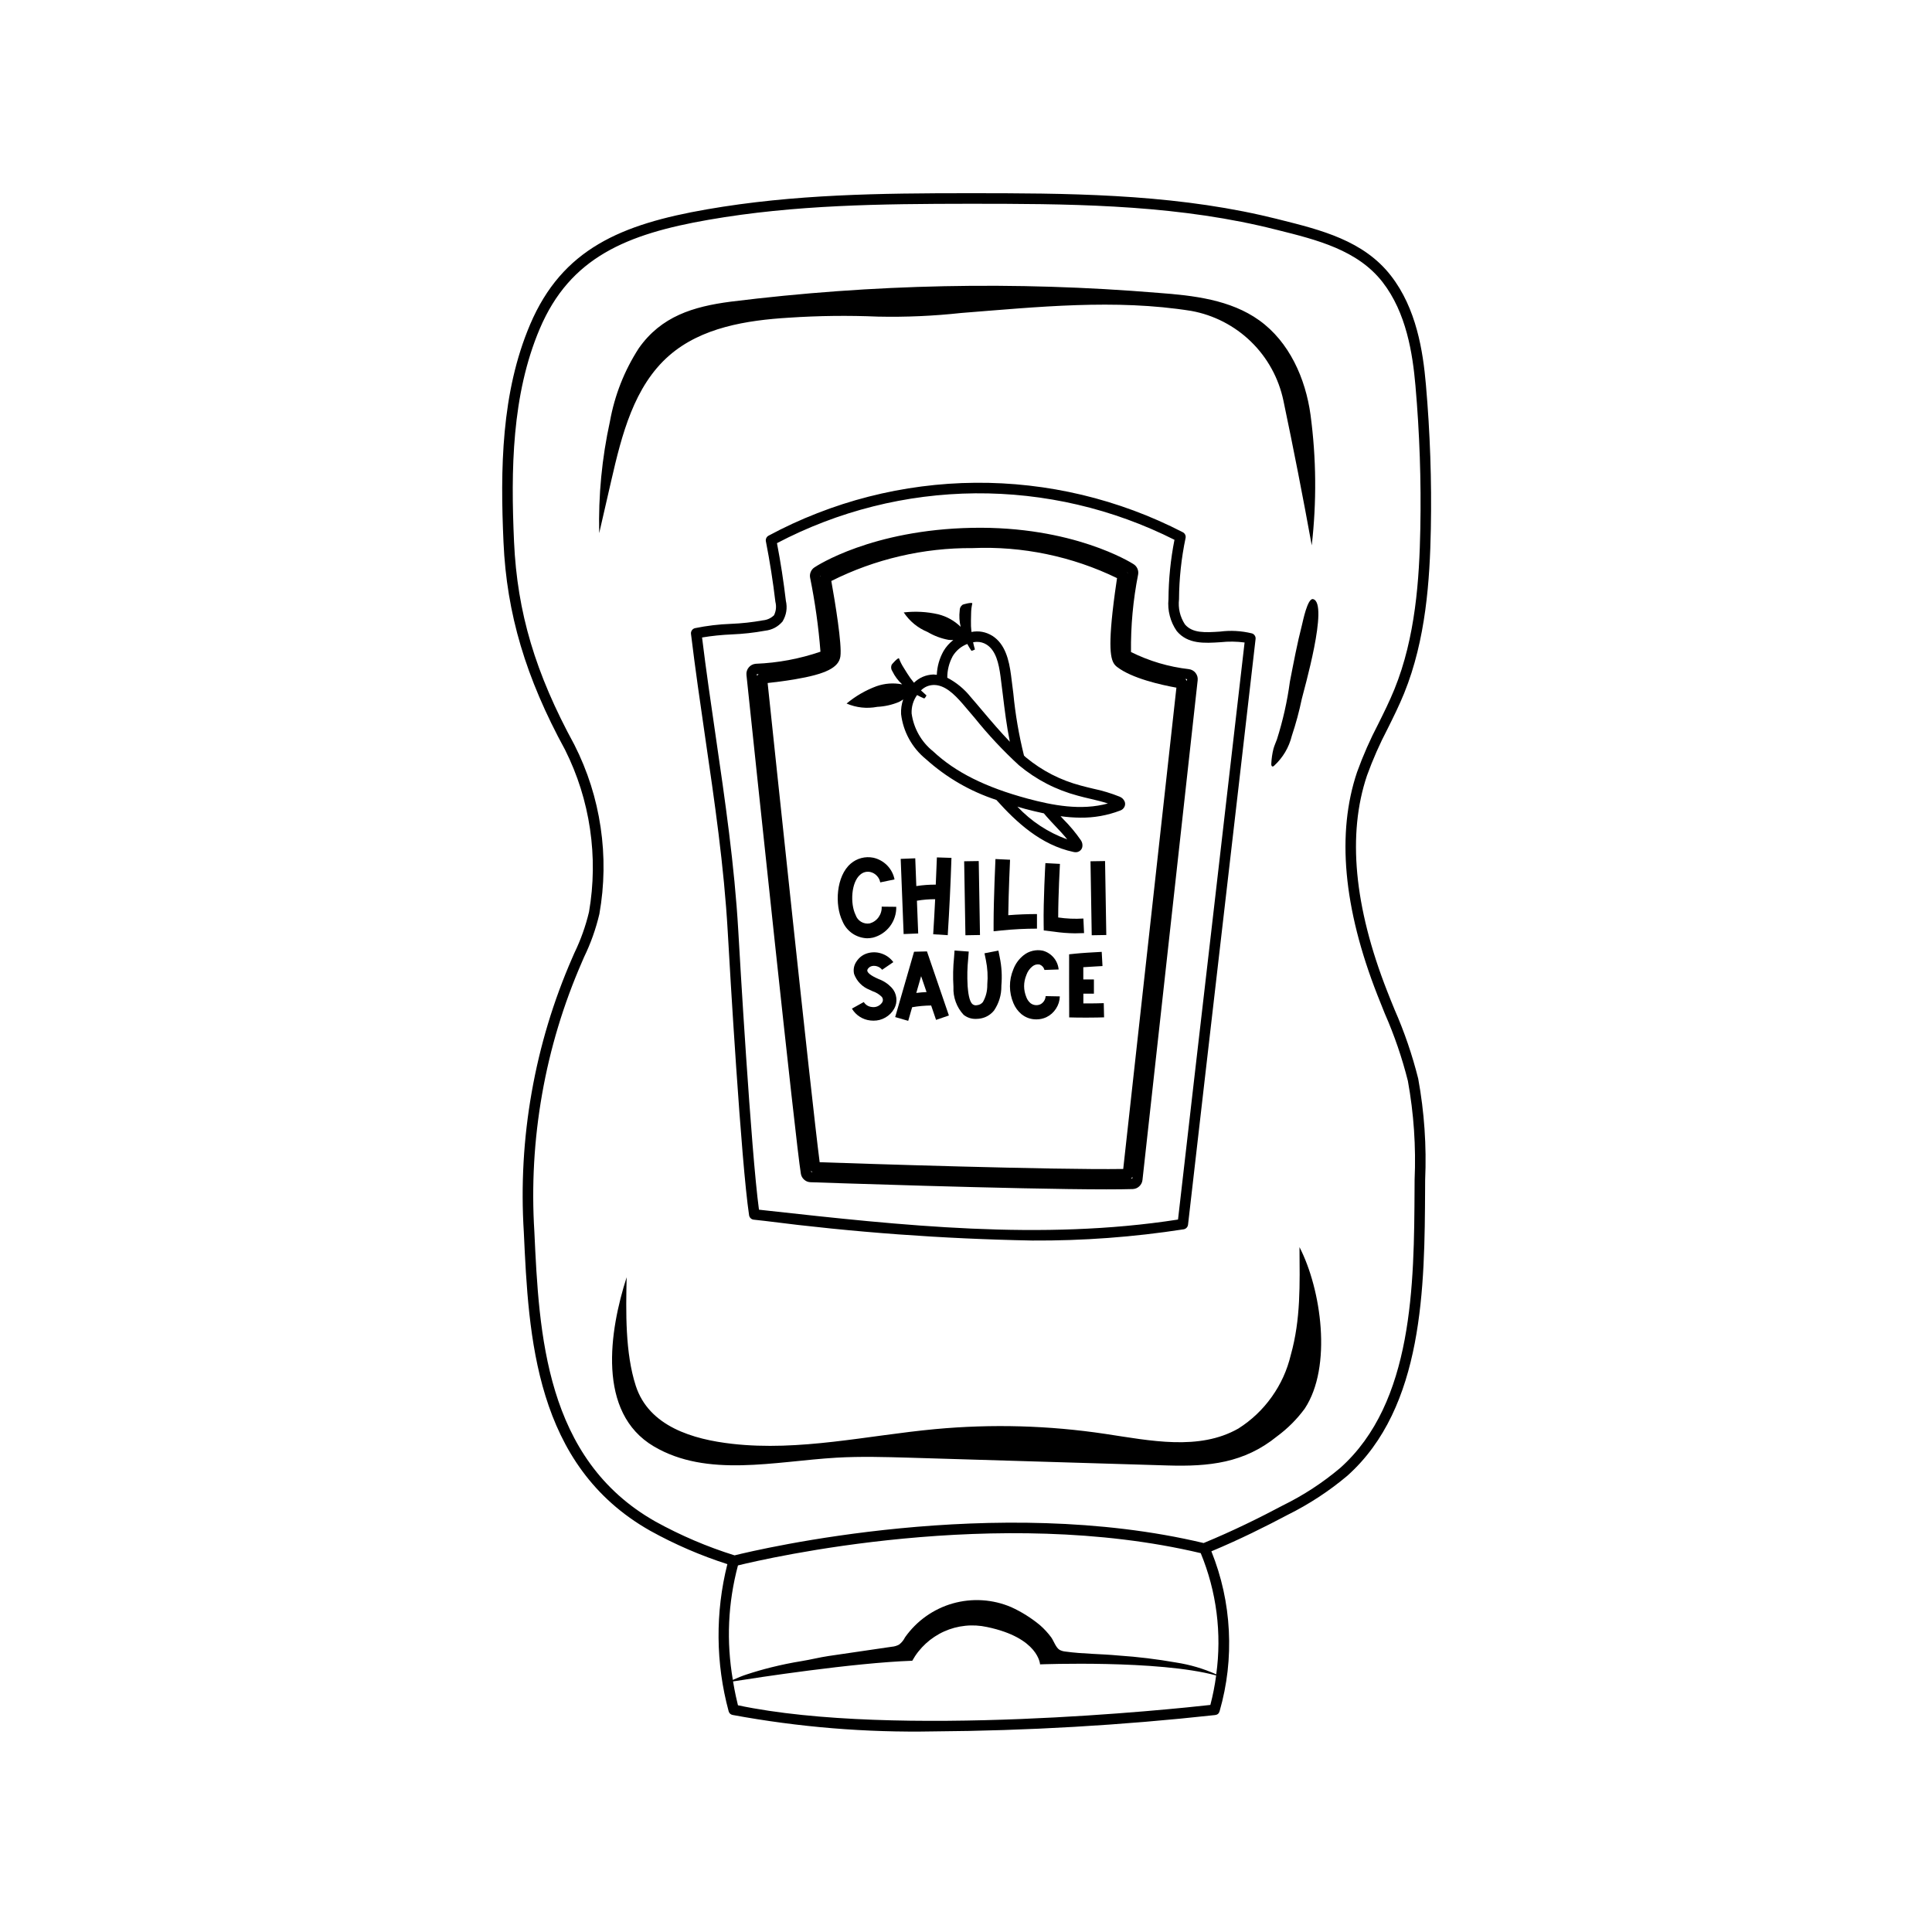 <svg xmlns="http://www.w3.org/2000/svg" xmlns:xlink="http://www.w3.org/1999/xlink" width="400" zoomAndPan="magnify" viewBox="0 0 300 300" height="400" preserveAspectRatio="xMidYMid meet" version="1.0"><defs><clipPath id="25b7d9f38d"><path d="M 77.648 30 L 222.398 30 L 222.398 269 L 77.648 269 Z M 77.648 30 " clip-rule="nonzero"/></clipPath></defs><g clip-path="url(#25b7d9f38d)"><path fill="currentColor" d="M 215.98 42.809 C 211.746 37.359 205.137 35.711 198.746 34.113 L 198.141 33.961 C 197.391 33.777 196.637 33.598 195.883 33.426 C 180.914 30.051 165.438 30 150.449 30 C 136.766 30 123.281 30.152 109.742 32.512 C 96.516 34.816 87.32 38.613 82.312 50.395 C 77.816 60.961 77.672 72.891 78.184 84.211 C 78.676 95.285 81.629 105.223 87.746 116.434 C 89.691 120.324 90.98 124.422 91.617 128.727 C 92.25 133.027 92.199 137.324 91.461 141.609 C 90.934 143.812 90.18 145.93 89.195 147.965 L 88.859 148.734 C 85.93 155.441 83.832 162.395 82.562 169.602 C 81.289 176.809 80.883 184.062 81.34 191.363 C 82.086 207.488 83.016 227.555 100.969 237.699 C 104.793 239.816 108.785 241.543 112.945 242.879 C 112 246.633 111.547 250.445 111.578 254.316 C 111.613 258.188 112.133 261.992 113.145 265.73 C 113.234 266.039 113.441 266.227 113.754 266.297 C 124.059 268.199 134.449 269.051 144.922 268.852 C 159.555 268.754 174.141 267.906 188.684 266.312 C 189.047 266.27 189.281 266.07 189.379 265.715 C 190.555 261.621 191.031 257.445 190.812 253.195 C 190.594 248.941 189.691 244.84 188.102 240.887 C 192.492 239.051 196.484 237.062 199.973 235.211 C 203.289 233.562 206.363 231.551 209.199 229.168 C 221.113 218.531 221.211 199.734 221.289 184.633 L 221.297 183.195 C 221.527 177.922 221.168 172.688 220.219 167.496 C 219.297 163.82 218.074 160.242 216.551 156.773 C 216.16 155.82 215.773 154.871 215.402 153.914 C 210.258 140.793 209.203 129.52 212.266 120.426 C 213.176 117.918 214.246 115.488 215.484 113.129 C 216.363 111.363 217.27 109.535 218.035 107.652 C 221.414 99.332 222.027 90.074 222.18 82.113 C 222.324 74.641 222.066 67.18 221.414 59.73 C 220.965 54.523 219.934 47.891 215.98 42.809 Z M 214.023 112.398 C 212.754 114.824 211.652 117.324 210.723 119.898 C 207.531 129.367 208.59 141.012 213.883 154.512 C 214.258 155.473 214.645 156.43 215.031 157.387 C 216.52 160.773 217.715 164.262 218.617 167.852 C 219.535 172.922 219.883 178.031 219.66 183.184 L 219.652 184.617 C 219.574 199.398 219.477 217.793 208.109 227.941 C 205.379 230.242 202.41 232.184 199.203 233.758 C 195.605 235.668 191.457 237.723 186.898 239.602 C 154.582 231.891 117.836 240.578 114.062 241.516 C 109.789 240.18 105.695 238.43 101.777 236.266 C 84.613 226.574 83.707 207.008 82.977 191.289 C 82.527 184.113 82.93 176.98 84.176 169.898 C 85.422 162.816 87.484 155.98 90.359 149.391 L 90.688 148.625 C 91.73 146.484 92.523 144.25 93.07 141.93 C 93.863 137.453 93.93 132.969 93.266 128.473 C 92.602 123.977 91.242 119.703 89.188 115.648 C 83.117 104.52 80.316 95.094 79.82 84.137 C 79.32 73.008 79.457 61.301 83.82 51.035 C 88.539 39.938 97.344 36.336 110.027 34.129 C 123.434 31.793 136.797 31.656 150.449 31.641 C 165.348 31.641 180.73 31.691 195.523 35.031 C 196.262 35.195 197.008 35.375 197.746 35.562 L 198.352 35.711 C 204.469 37.234 210.801 38.812 214.688 43.812 C 218.375 48.559 219.352 54.891 219.789 59.871 C 220.438 67.262 220.691 74.668 220.547 82.082 C 220.398 89.891 219.805 98.965 216.523 107.031 C 215.777 108.863 214.887 110.66 214.023 112.398 Z M 114.59 264.797 C 114.426 264.148 114.117 262.84 113.828 261.09 C 117.477 260.512 132.496 258.203 141.656 257.879 C 141.934 257.379 142.246 256.906 142.598 256.461 C 142.953 256.012 143.34 255.594 143.758 255.211 C 144.176 254.824 144.625 254.473 145.102 254.16 C 145.574 253.848 146.074 253.57 146.594 253.336 C 147.113 253.102 147.645 252.91 148.195 252.762 C 148.746 252.613 149.305 252.512 149.871 252.453 C 150.438 252.391 151.008 252.379 151.574 252.41 C 152.145 252.441 152.707 252.52 153.262 252.641 C 161.312 254.32 161.5 258.441 161.5 258.441 C 161.5 258.441 179.93 257.727 188.844 260.164 C 188.637 261.711 188.34 263.234 187.945 264.742 C 182.551 265.348 139.094 269.953 114.59 264.797 Z M 188.859 259.992 C 186.859 259.098 184.773 258.484 182.609 258.152 C 179.656 257.633 176.688 257.27 173.699 257.07 C 170.953 256.809 168.172 256.832 165.438 256.453 C 165.125 256.426 164.828 256.34 164.551 256.199 C 163.961 255.871 163.633 254.809 163.238 254.258 C 162.719 253.555 162.133 252.918 161.473 252.344 C 160.113 251.219 158.629 250.289 157.02 249.555 C 156.309 249.25 155.574 249.008 154.82 248.828 C 154.066 248.652 153.305 248.535 152.531 248.488 C 151.758 248.438 150.988 248.457 150.219 248.539 C 149.449 248.621 148.691 248.77 147.945 248.98 C 147.199 249.191 146.477 249.465 145.781 249.801 C 145.082 250.137 144.418 250.527 143.785 250.977 C 143.156 251.426 142.566 251.922 142.02 252.473 C 141.473 253.023 140.977 253.613 140.531 254.246 C 140.312 254.691 140.008 255.062 139.617 255.367 C 139.258 255.562 138.875 255.676 138.469 255.707 C 135.188 256.188 131.91 256.664 128.637 257.148 C 127.242 257.355 125.871 257.711 124.457 257.938 C 122.871 258.195 121.297 258.52 119.738 258.91 C 118.453 259.23 117.18 259.598 115.922 260.012 C 115.25 260.23 114.48 260.547 113.797 260.855 C 112.77 254.871 113.031 248.945 114.59 243.078 C 118.973 242 154.879 233.676 186.449 241.172 C 187.676 244.148 188.496 247.23 188.906 250.422 C 189.312 253.613 189.297 256.805 188.859 259.992 Z M 188.859 259.992 " fill-opacity="1" fill-rule="nonzero"/></g><path fill="currentColor" d="M 200.43 210.41 C 199.867 212.77 198.883 214.934 197.477 216.906 C 196.07 218.883 194.344 220.52 192.297 221.82 C 186.188 225.305 178.594 223.699 171.637 222.656 C 162.852 221.34 154.039 221.094 145.195 221.914 C 134.684 222.898 124.172 225.391 113.68 224.195 C 107.637 223.508 100.773 221.527 98.719 215.176 C 97.066 210.051 97.188 203.684 97.305 198.328 C 94.637 206.629 92.629 219.348 101.531 224.598 C 109.824 229.492 120.254 226.918 129.867 226.348 C 133.633 226.129 137.406 226.242 141.172 226.348 L 181.297 227.555 C 187.734 227.75 193.195 227.184 198.309 223.027 C 199.953 221.812 201.383 220.383 202.594 218.734 C 206.91 212.223 205.156 200.184 201.785 193.656 C 201.82 199.441 202 204.812 200.43 210.41 Z M 200.43 210.41 " fill-opacity="1" fill-rule="nonzero"/><path fill="currentColor" d="M 122.547 49.328 C 127.137 49.023 131.73 48.969 136.324 49.164 C 140.648 49.258 144.961 49.066 149.258 48.598 C 161.121 47.668 173.137 46.391 184.977 48.277 C 185.848 48.438 186.703 48.656 187.539 48.941 C 188.375 49.227 189.188 49.57 189.977 49.977 C 190.762 50.383 191.512 50.844 192.23 51.359 C 192.949 51.875 193.625 52.441 194.258 53.059 C 194.895 53.676 195.477 54.336 196.016 55.043 C 196.551 55.746 197.031 56.484 197.457 57.262 C 197.883 58.035 198.25 58.836 198.555 59.668 C 198.863 60.496 199.105 61.344 199.289 62.211 C 200.859 69.68 202.324 77.172 203.688 84.684 C 204.457 77.926 204.398 71.172 203.5 64.426 C 202.723 58.754 200.191 53.078 195.535 49.742 C 191.078 46.543 185.332 45.879 179.859 45.477 C 157.668 43.641 135.52 44.098 113.422 46.848 C 107.668 47.605 102.676 49.102 99.18 54.09 C 96.938 57.574 95.449 61.355 94.711 65.434 C 93.461 71.152 92.906 76.938 93.043 82.789 C 93.668 80.055 94.297 77.32 94.926 74.586 C 96.547 67.523 98.449 59.969 103.914 55.207 C 108.914 50.848 115.922 49.727 122.547 49.328 Z M 122.547 49.328 " fill-opacity="1" fill-rule="nonzero"/><path fill="currentColor" d="M 202.184 96.977 C 201.43 99.906 200.871 102.883 200.293 105.852 C 199.883 108.902 199.211 111.891 198.277 114.824 C 198.098 115.297 197.891 115.762 197.75 116.246 C 197.555 117.016 197.441 117.801 197.406 118.594 C 197.391 118.758 197.426 119 197.598 119.02 C 197.656 119.02 197.707 119.004 197.754 118.973 C 197.773 118.961 197.793 118.949 197.812 118.934 C 199.211 117.648 200.141 116.082 200.602 114.234 C 201.227 112.359 201.742 110.453 202.145 108.516 C 202.406 107.355 206.406 93.621 203.891 93.031 C 203.035 92.828 202.305 96.508 202.184 96.977 Z M 202.184 96.977 " fill-opacity="1" fill-rule="nonzero"/><path fill="currentColor" d="M 118.453 96.328 C 116.82 96.625 115.172 96.805 113.512 96.871 C 111.633 96.938 109.77 97.16 107.926 97.539 C 107.723 97.586 107.559 97.695 107.441 97.867 C 107.32 98.039 107.273 98.227 107.297 98.434 C 107.953 103.848 108.746 109.316 109.516 114.602 C 110.945 124.387 112.426 134.504 113 144.621 C 113.328 150.527 115.078 180.395 116.316 188.695 C 116.344 188.879 116.426 189.035 116.559 189.168 C 116.695 189.297 116.852 189.371 117.039 189.391 L 118.762 189.582 C 132.551 191.355 146.395 192.371 160.297 192.629 C 168.172 192.676 176.004 192.094 183.789 190.887 C 183.973 190.859 184.125 190.777 184.254 190.645 C 184.379 190.512 184.453 190.355 184.477 190.172 C 186.148 175.555 187.934 160.152 189.715 144.73 C 191.5 129.309 193.289 113.867 194.965 99.227 C 194.988 99.031 194.945 98.852 194.84 98.688 C 194.734 98.523 194.586 98.41 194.398 98.352 C 192.762 97.953 191.105 97.859 189.434 98.074 C 187.145 98.223 185.168 98.352 183.984 96.941 C 183.227 95.75 182.922 94.453 183.078 93.047 C 183.098 89.848 183.438 86.68 184.094 83.547 C 184.133 83.371 184.113 83.195 184.035 83.031 C 183.957 82.867 183.84 82.738 183.676 82.652 C 181.195 81.371 178.648 80.246 176.027 79.273 C 173.41 78.305 170.742 77.492 168.027 76.844 C 165.312 76.199 162.566 75.715 159.793 75.402 C 157.016 75.086 154.234 74.941 151.441 74.965 C 148.648 74.984 145.867 75.18 143.098 75.539 C 140.328 75.898 137.594 76.426 134.887 77.117 C 132.18 77.809 129.527 78.664 126.926 79.68 C 124.324 80.691 121.793 81.859 119.332 83.184 C 119.18 83.27 119.062 83.391 118.988 83.555 C 118.914 83.715 118.891 83.883 118.926 84.059 C 119.539 87.176 120.035 90.34 120.402 93.453 C 120.582 94.172 120.512 94.867 120.191 95.535 C 119.707 96 119.125 96.266 118.453 96.328 Z M 182.371 83.82 C 181.77 86.867 181.461 89.938 181.441 93.043 C 181.355 93.918 181.422 94.781 181.645 95.633 C 181.863 96.488 182.227 97.273 182.73 97.996 C 184.445 100.047 187.035 99.883 189.547 99.719 C 190.785 99.586 192.023 99.602 193.258 99.766 C 191.605 114.191 189.848 129.371 188.094 144.551 C 186.336 159.727 184.574 174.938 182.922 189.371 C 161.684 192.68 139.961 190.281 118.941 187.961 L 117.852 187.84 C 116.605 178.59 114.84 148.066 114.641 144.539 C 114.055 134.344 112.574 124.195 111.141 114.371 C 110.406 109.336 109.648 104.145 109.016 98.988 C 110.539 98.734 112.07 98.578 113.609 98.512 C 115.344 98.441 117.066 98.254 118.777 97.941 C 119.871 97.82 120.781 97.348 121.504 96.516 C 122.113 95.504 122.289 94.422 122.027 93.27 C 121.68 90.316 121.219 87.309 120.648 84.34 C 123.016 83.098 125.449 81.996 127.949 81.043 C 130.445 80.086 132.992 79.285 135.586 78.633 C 138.18 77.98 140.805 77.484 143.457 77.145 C 146.109 76.809 148.773 76.625 151.449 76.602 C 154.121 76.582 156.789 76.719 159.445 77.012 C 162.105 77.309 164.738 77.758 167.34 78.367 C 169.945 78.973 172.504 79.734 175.02 80.648 C 177.531 81.559 179.984 82.617 182.371 83.82 Z M 182.371 83.82 " fill-opacity="1" fill-rule="nonzero"/><path fill="currentColor" d="M 127.402 101.195 C 124.145 102.309 120.793 102.934 117.352 103.07 C 117.141 103.09 116.938 103.145 116.75 103.242 C 116.562 103.34 116.398 103.473 116.266 103.637 C 116.129 103.797 116.031 103.98 115.969 104.184 C 115.906 104.387 115.887 104.594 115.91 104.809 L 115.938 105.074 C 117.207 117.156 123.578 177.668 124.359 182.262 C 124.422 182.629 124.594 182.938 124.875 183.184 C 125.152 183.43 125.48 183.559 125.855 183.574 C 126.16 183.586 157.895 184.684 171.797 184.684 C 173.422 184.684 174.812 184.668 175.887 184.637 C 176.074 184.629 176.258 184.59 176.434 184.52 C 176.609 184.445 176.766 184.344 176.902 184.215 C 177.043 184.086 177.156 183.938 177.242 183.77 C 177.328 183.602 177.383 183.422 177.402 183.234 L 185.973 105.641 C 185.996 105.434 185.98 105.234 185.926 105.035 C 185.867 104.836 185.777 104.656 185.648 104.492 C 185.52 104.328 185.367 104.199 185.188 104.098 C 185.008 103.996 184.816 103.93 184.609 103.906 C 181.457 103.543 178.461 102.656 175.621 101.246 C 175.574 97.188 175.945 93.172 176.73 89.191 C 176.781 88.879 176.742 88.582 176.617 88.293 C 176.488 88.004 176.289 87.777 176.023 87.605 C 175.645 87.363 166.574 81.66 150.945 81.961 C 135.363 82.262 126.82 87.867 126.465 88.105 C 126.207 88.277 126.012 88.512 125.891 88.801 C 125.77 89.09 125.734 89.391 125.793 89.699 C 126.562 93.5 127.102 97.332 127.402 101.195 Z M 175.613 183 C 175.715 182.934 175.793 182.848 175.855 182.746 L 175.828 182.996 Z M 173.453 89.77 C 173.277 90.934 172.98 92.988 172.75 95.086 C 172.016 101.859 172.641 102.938 173.469 103.57 C 175.758 105.332 180.223 106.336 182.672 106.781 L 174.414 181.516 C 163.684 181.68 133.309 180.676 127.277 180.469 C 125.973 170.414 120.027 113.922 119.199 106.059 C 120.285 105.941 121.824 105.754 123.352 105.496 C 128.242 104.676 130.242 103.668 130.496 101.926 C 130.758 100.066 129.676 93.508 129.086 90.215 C 132.488 88.508 136.039 87.227 139.746 86.363 C 143.449 85.5 147.207 85.082 151.008 85.109 C 154.887 84.945 158.723 85.258 162.52 86.047 C 166.32 86.836 169.965 88.078 173.453 89.77 Z M 117.793 104.68 C 117.746 104.719 117.703 104.758 117.668 104.805 C 117.629 104.852 117.598 104.902 117.57 104.953 L 117.57 104.902 L 117.48 104.707 Z M 126.168 181.988 L 125.973 181.988 C 125.961 181.934 125.953 181.875 125.941 181.809 C 126.004 181.879 126.082 181.941 126.168 181.988 Z M 184.305 105.734 C 184.242 105.613 184.152 105.512 184.039 105.43 C 184.176 105.445 184.277 105.457 184.332 105.461 Z M 175.094 88.988 C 175.078 88.953 175.059 88.918 175.039 88.883 C 175.059 88.898 175.082 88.91 175.105 88.922 Z M 127.434 89.426 C 127.418 89.465 127.402 89.5 127.391 89.535 C 127.391 89.5 127.379 89.48 127.375 89.469 Z M 127.434 89.426 " fill-opacity="1" fill-rule="nonzero"/><path fill="currentColor" d="M 170.293 155.797 C 169.605 155.809 168.91 155.82 168.223 155.812 C 168.223 155.32 168.223 154.812 168.223 154.297 L 169.863 154.297 L 169.863 152.09 L 168.215 152.09 C 168.215 151.457 168.215 150.82 168.215 150.188 C 169.105 150.121 170.082 150.07 170.094 150.07 L 171.195 150.008 L 171.074 147.805 L 169.977 147.867 C 169.895 147.867 167.965 147.977 166.996 148.082 L 166.012 148.184 L 166.012 149.168 C 166 151.77 166.012 154.539 166.023 156.902 L 166.023 157.98 L 167.098 158.004 C 167.605 158.012 168.117 158.016 168.629 158.016 C 169.199 158.016 169.77 158.012 170.336 158 L 171.441 157.973 L 171.391 155.77 Z M 170.293 155.797 " fill-opacity="1" fill-rule="nonzero"/><path fill="currentColor" d="M 161.531 155.957 C 161.281 156.066 161.02 156.105 160.75 156.07 C 160.477 156.039 160.234 155.938 160.016 155.773 C 159.734 155.527 159.523 155.23 159.387 154.883 C 158.902 153.711 158.902 152.539 159.387 151.367 C 159.57 150.855 159.871 150.426 160.289 150.078 C 160.617 149.805 160.992 149.699 161.414 149.766 C 161.816 149.918 162.07 150.199 162.184 150.613 L 164.387 150.539 C 164.355 150.199 164.27 149.867 164.137 149.551 C 164.004 149.234 163.824 148.945 163.602 148.684 C 163.379 148.422 163.121 148.199 162.828 148.016 C 162.539 147.832 162.227 147.699 161.895 147.613 C 161.371 147.512 160.855 147.523 160.34 147.648 C 159.824 147.773 159.355 148 158.941 148.332 C 158.207 148.922 157.676 149.656 157.344 150.535 C 156.996 151.371 156.82 152.246 156.824 153.152 C 156.828 154.062 157.008 154.934 157.363 155.77 C 157.645 156.445 158.062 157.02 158.625 157.492 C 159.301 158.027 160.074 158.293 160.938 158.289 C 161.469 158.289 161.98 158.18 162.465 157.957 C 163.09 157.656 163.59 157.215 163.969 156.633 C 164.348 156.051 164.547 155.414 164.57 154.719 L 162.363 154.676 C 162.352 154.949 162.27 155.199 162.121 155.43 C 161.973 155.66 161.777 155.836 161.531 155.957 Z M 161.531 155.957 " fill-opacity="1" fill-rule="nonzero"/><path fill="currentColor" d="M 135.559 145.594 C 136.086 145.457 136.574 145.234 137.027 144.934 C 137.48 144.633 137.871 144.262 138.199 143.828 C 138.527 143.395 138.773 142.918 138.938 142.398 C 139.105 141.883 139.184 141.352 139.168 140.809 L 136.906 140.785 C 136.922 141.074 136.891 141.355 136.809 141.633 C 136.73 141.91 136.605 142.168 136.441 142.402 C 136.273 142.641 136.07 142.844 135.836 143.012 C 135.602 143.18 135.344 143.301 135.066 143.383 C 134.836 143.426 134.602 143.426 134.367 143.383 C 134.133 143.34 133.918 143.258 133.711 143.137 C 133.508 143.012 133.332 142.859 133.184 142.676 C 133.039 142.488 132.926 142.285 132.852 142.059 C 132 140.305 132.164 137.016 133.57 135.824 C 134.023 135.43 134.547 135.289 135.141 135.402 C 135.531 135.496 135.871 135.688 136.148 135.98 C 136.43 136.273 136.609 136.617 136.684 137.016 L 138.902 136.555 C 138.82 136.141 138.684 135.75 138.488 135.383 C 138.293 135.012 138.047 134.676 137.754 134.375 C 137.461 134.078 137.133 133.828 136.766 133.625 C 136.398 133.422 136.012 133.273 135.602 133.184 C 134.98 133.062 134.363 133.078 133.75 133.238 C 133.137 133.398 132.59 133.688 132.105 134.098 C 129.855 136.008 129.566 140.477 130.82 143.047 C 130.977 143.43 131.184 143.781 131.445 144.102 C 131.703 144.422 132.004 144.699 132.344 144.938 C 132.684 145.172 133.051 145.352 133.441 145.48 C 133.832 145.609 134.238 145.68 134.648 145.695 C 134.957 145.691 135.262 145.66 135.559 145.594 Z M 135.559 145.594 " fill-opacity="1" fill-rule="nonzero"/><path fill="currentColor" d="M 145.305 137.367 C 144.293 137.359 143.285 137.434 142.285 137.59 L 142.121 133.277 L 139.859 133.367 L 140.316 145.039 L 142.578 144.949 L 142.379 139.863 C 143.316 139.703 144.262 139.625 145.211 139.629 C 145.121 141.445 145.023 143.266 144.906 145.07 L 147.164 145.215 C 147.418 141.234 147.613 137.195 147.742 133.211 L 145.48 133.137 C 145.43 134.539 145.367 135.953 145.305 137.367 Z M 145.305 137.367 " fill-opacity="1" fill-rule="nonzero"/><path fill="currentColor" d="M 149.715 133.738 L 151.977 133.703 L 152.172 145.188 L 149.91 145.227 Z M 149.715 133.738 " fill-opacity="1" fill-rule="nonzero"/><path fill="currentColor" d="M 169.332 133.738 L 171.594 133.703 L 171.785 145.188 L 169.523 145.227 Z M 169.332 133.738 " fill-opacity="1" fill-rule="nonzero"/><path fill="currentColor" d="M 154.574 133.391 C 154.574 133.453 154.289 139.484 154.285 143.352 L 154.285 144.605 L 155.531 144.477 C 157.352 144.293 159.195 144.199 161.02 144.199 L 161.02 141.934 C 159.543 141.934 158.047 141.996 156.562 142.113 C 156.613 138.367 156.836 133.551 156.84 133.5 Z M 154.574 133.391 " fill-opacity="1" fill-rule="nonzero"/><path fill="currentColor" d="M 162.328 134.023 C 162.312 134.262 162 139.91 162.059 143.492 L 162.074 144.477 L 163.625 144.664 C 164.723 144.828 165.82 144.914 166.93 144.926 C 167.336 144.926 167.793 144.914 168.332 144.891 L 168.227 142.629 C 166.918 142.711 165.613 142.656 164.316 142.465 C 164.316 138.973 164.586 134.199 164.586 134.145 Z M 162.328 134.023 " fill-opacity="1" fill-rule="nonzero"/><path fill="currentColor" d="M 138.469 153.379 C 137.898 152.766 137.219 152.316 136.43 152.027 C 136.266 151.957 136.113 151.887 135.953 151.805 C 134.934 151.312 134.715 150.941 134.672 150.762 C 134.66 150.648 134.688 150.547 134.754 150.453 C 134.918 150.215 135.141 150.066 135.422 150.004 C 135.715 149.949 136 149.977 136.281 150.082 C 136.559 150.184 136.793 150.355 136.977 150.586 L 138.715 149.398 C 138.285 148.816 137.734 148.391 137.059 148.129 C 136.387 147.867 135.691 147.805 134.98 147.949 C 134.121 148.129 133.453 148.59 132.977 149.324 C 132.59 149.914 132.473 150.551 132.621 151.238 C 132.828 151.801 133.141 152.301 133.562 152.73 C 133.984 153.16 134.477 153.48 135.035 153.699 C 135.215 153.785 135.391 153.863 135.566 153.945 C 136.059 154.113 136.492 154.379 136.867 154.738 C 136.988 154.855 137.062 154.996 137.086 155.164 C 137.109 155.328 137.082 155.484 136.996 155.633 C 136.828 155.902 136.598 156.102 136.309 156.238 C 136.023 156.371 135.719 156.414 135.406 156.371 C 134.855 156.316 134.43 156.059 134.125 155.598 L 132.285 156.617 C 132.59 157.133 132.996 157.555 133.504 157.879 C 134.008 158.203 134.562 158.398 135.16 158.461 C 135.309 158.477 135.461 158.488 135.613 158.488 C 136.285 158.496 136.906 158.336 137.488 158 C 138.07 157.668 138.523 157.207 138.852 156.625 C 139.141 156.098 139.25 155.535 139.18 154.941 C 139.109 154.344 138.871 153.824 138.469 153.379 Z M 138.469 153.379 " fill-opacity="1" fill-rule="nonzero"/><path fill="currentColor" d="M 141.934 147.785 L 139.004 157.93 L 141.027 158.516 L 141.637 156.402 C 142.613 156.23 143.598 156.145 144.59 156.133 L 145.352 158.367 L 147.344 157.684 L 143.938 147.734 Z M 142.281 154.184 L 143.031 151.578 L 143.875 154.047 C 143.344 154.07 142.809 154.117 142.285 154.184 Z M 142.281 154.184 " fill-opacity="1" fill-rule="nonzero"/><path fill="currentColor" d="M 155.031 147.609 L 152.871 148.027 L 153.086 149.07 C 153.344 150.328 153.418 151.594 153.305 152.871 L 153.305 152.941 C 153.316 153.891 153.09 154.781 152.621 155.605 C 152.387 155.883 152.09 156.043 151.73 156.082 C 151.477 156.141 151.246 156.094 151.035 155.945 C 150.461 155.488 150.328 154 150.25 153.109 L 150.25 153.047 C 150.168 151.637 150.199 150.227 150.344 148.82 L 150.426 147.758 L 148.223 147.594 L 148.145 148.656 C 147.988 150.176 147.957 151.695 148.051 153.219 L 148.051 153.277 C 148.016 154.074 148.137 154.844 148.41 155.59 C 148.684 156.336 149.09 157 149.633 157.582 C 150.195 158.02 150.832 158.23 151.543 158.215 C 151.688 158.215 151.828 158.207 151.973 158.191 C 152.934 158.09 153.723 157.668 154.344 156.926 C 155.121 155.773 155.504 154.504 155.492 153.117 L 155.492 153.043 C 155.625 151.566 155.539 150.098 155.238 148.645 Z M 155.031 147.609 " fill-opacity="1" fill-rule="nonzero"/><path fill="currentColor" d="M 136.234 109.758 C 137.398 109.699 138.516 109.445 139.59 109 C 139.82 108.887 140.039 108.758 140.246 108.605 C 139.992 109.344 139.883 110.098 139.918 110.875 C 140.082 112.246 140.496 113.535 141.16 114.746 C 141.828 115.953 142.691 116.992 143.762 117.867 C 146.969 120.75 150.621 122.867 154.719 124.215 C 157.793 127.645 161.609 131.215 166.695 132.293 C 166.801 132.316 166.91 132.332 167.023 132.332 C 167.227 132.336 167.414 132.285 167.59 132.18 C 167.84 132.027 168 131.809 168.062 131.523 C 168.129 131.129 168.047 130.77 167.82 130.445 C 167.004 129.27 166.086 128.176 165.07 127.164 C 164.941 127.023 164.812 126.879 164.684 126.738 C 165.699 126.883 166.723 126.957 167.754 126.965 C 169.875 126.992 171.934 126.625 173.918 125.871 C 174.227 125.77 174.457 125.574 174.605 125.281 C 174.73 125.02 174.742 124.746 174.641 124.473 C 174.48 124.105 174.219 123.852 173.848 123.703 C 172.516 123.168 171.148 122.758 169.746 122.465 C 169.105 122.312 168.461 122.16 167.828 121.984 C 164.664 121.148 161.82 119.688 159.297 117.602 C 159.195 117.516 159.105 117.418 159.004 117.328 C 158.215 114.145 157.66 110.926 157.348 107.664 C 157.23 106.711 157.117 105.762 156.988 104.812 C 156.684 102.516 156.098 100 154.086 98.727 C 153.082 98.113 152.004 97.914 150.848 98.129 C 150.777 97.535 150.75 96.938 150.77 96.34 C 150.781 95.996 150.781 95.633 150.793 95.266 C 150.797 94.742 150.859 94.223 150.977 93.711 C 151.043 93.461 149.57 93.816 149.438 93.926 C 149.156 94.148 149.02 94.441 149.023 94.797 C 148.918 95.652 148.965 96.496 149.172 97.332 C 148.184 96.375 147.023 95.727 145.688 95.387 C 143.918 94.984 142.133 94.891 140.332 95.098 C 141.262 96.484 142.5 97.5 144.043 98.141 C 145.047 98.734 146.117 99.137 147.262 99.352 C 147.516 99.383 147.77 99.395 148.027 99.383 C 147.41 99.859 146.902 100.434 146.508 101.102 C 145.871 102.246 145.523 103.473 145.465 104.785 C 145.293 104.758 145.125 104.742 144.953 104.734 C 143.781 104.777 142.77 105.203 141.918 106.016 C 141.535 105.555 141.188 105.07 140.871 104.562 C 140.691 104.266 140.492 103.965 140.305 103.652 C 140.02 103.211 139.785 102.742 139.602 102.25 C 139.52 102.004 138.484 103.113 138.434 103.277 C 138.324 103.617 138.367 103.934 138.566 104.23 C 138.945 105.004 139.449 105.684 140.086 106.266 C 138.73 106.008 137.402 106.105 136.102 106.555 C 134.402 107.188 132.852 108.086 131.457 109.246 C 133 109.898 134.59 110.066 136.234 109.758 Z M 143.496 108.445 C 143.594 108.484 143.844 108.055 143.867 107.988 C 143.578 107.738 143.289 107.477 143.008 107.207 C 143.555 106.668 144.211 106.387 144.977 106.363 L 145.023 106.363 C 146.707 106.363 148.16 107.77 149.48 109.289 C 150.105 110.012 150.719 110.738 151.336 111.469 C 153.445 114.09 155.738 116.543 158.215 118.824 C 160.922 121.078 163.98 122.656 167.383 123.559 C 168.039 123.742 168.695 123.898 169.363 124.051 C 170.289 124.27 171.168 124.48 172.035 124.762 C 167.875 125.91 163.43 125.051 159.559 124.008 C 153.004 122.238 148.344 119.906 144.891 116.664 C 143.977 115.934 143.234 115.059 142.656 114.043 C 142.082 113.023 141.715 111.938 141.555 110.777 C 141.52 109.73 141.801 108.781 142.402 107.926 C 142.758 108.121 143.121 108.297 143.496 108.453 Z M 147.922 101.906 C 148.469 101.016 149.227 100.375 150.199 99.992 C 150.387 100.348 150.598 100.691 150.824 101.027 C 150.883 101.109 151.328 100.891 151.387 100.848 C 151.281 100.484 151.184 100.113 151.102 99.738 C 151.289 99.695 151.48 99.672 151.672 99.668 C 152.223 99.66 152.734 99.801 153.199 100.094 C 154.641 101.012 155.09 103 155.359 105.016 C 155.484 105.961 155.598 106.902 155.715 107.848 C 156.008 110.266 156.309 112.738 156.809 115.18 C 155.332 113.641 153.941 112.012 152.586 110.41 C 151.965 109.676 151.348 108.934 150.719 108.219 C 149.719 106.973 148.512 105.98 147.094 105.238 C 147.09 104.062 147.367 102.953 147.922 101.918 Z M 162.496 126.773 C 162.945 127.289 163.414 127.785 163.883 128.285 C 164.539 128.973 165.16 129.633 165.723 130.34 C 162.738 129.258 160.156 127.562 157.977 125.254 C 158.363 125.367 158.734 125.484 159.125 125.59 C 160.078 125.848 161.078 126.082 162.09 126.297 C 162.23 126.461 162.367 126.625 162.496 126.773 Z M 162.496 126.773 " fill-opacity="1" fill-rule="nonzero"/></svg>